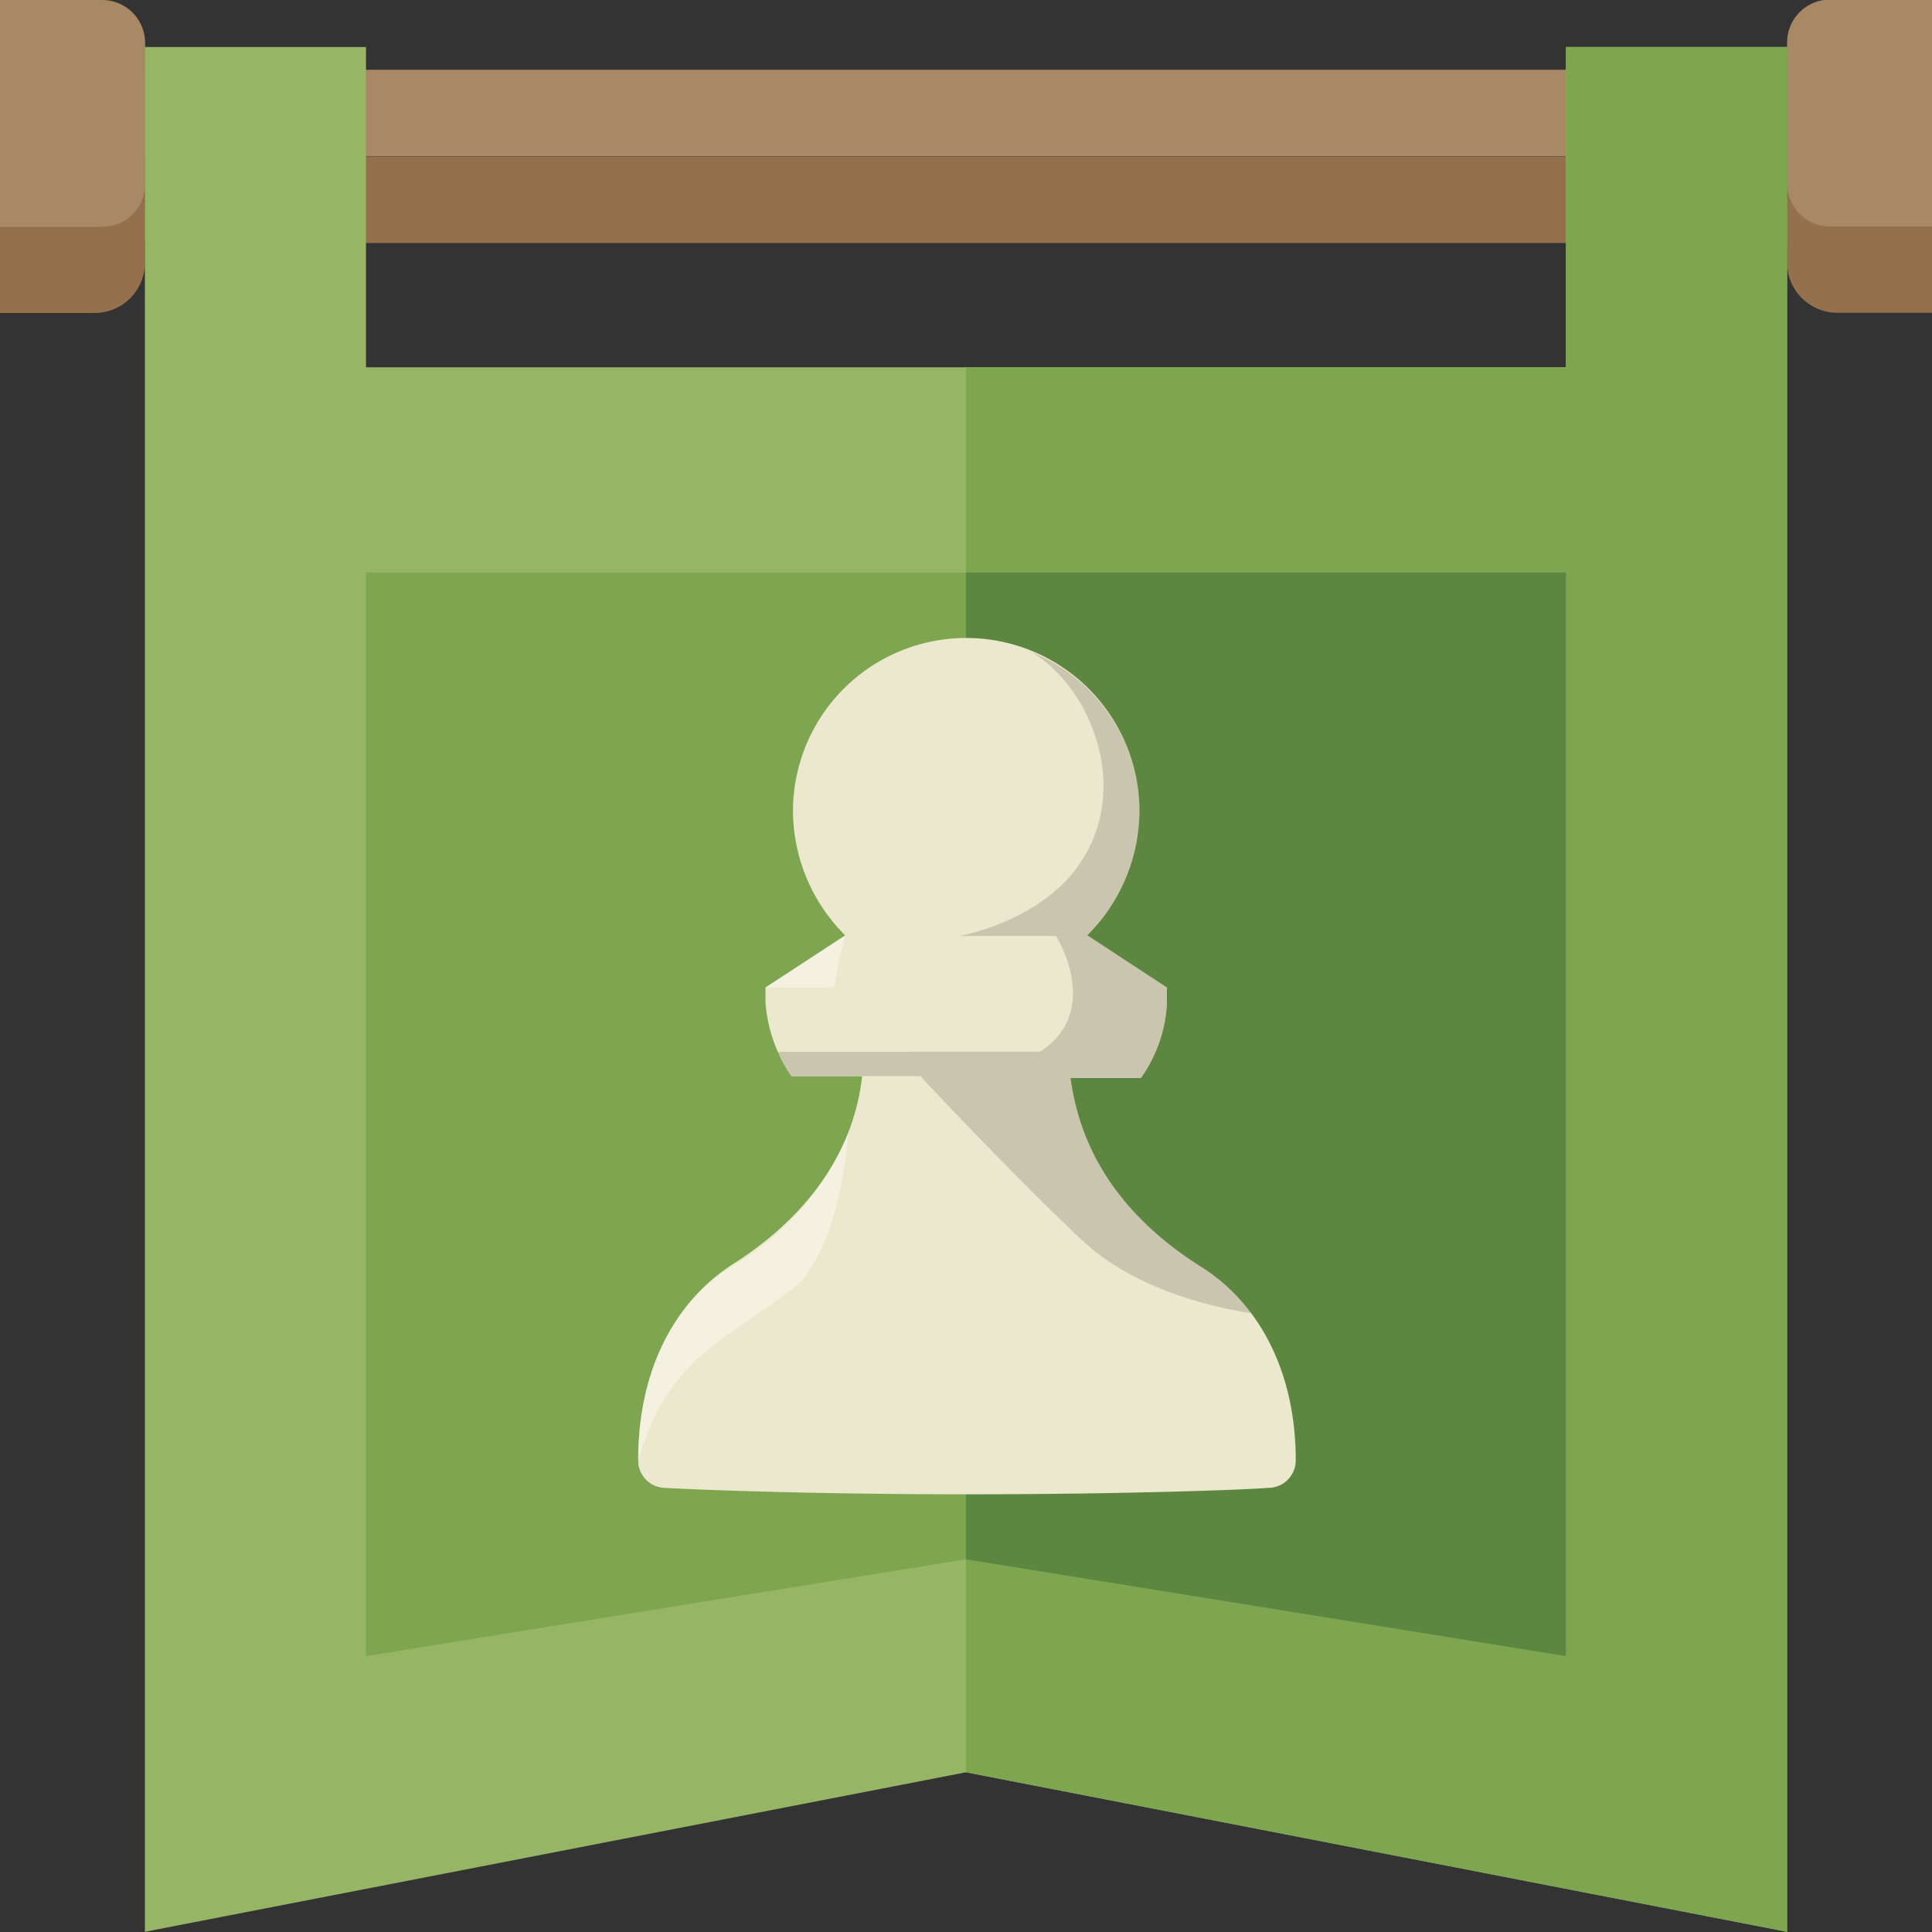 <svg xmlns="http://www.w3.org/2000/svg" viewBox="0 0 90 90"><rect x="0" y="0" width="90" height="90" fill="#333333" stroke="none"/><defs><clipPath id="clip-path"><path class="cls-1" d="M72.95 26.67h-55.9v50.48L45 72.64l27.95 4.51V26.67z"/></clipPath><style>.cls-1{fill:#7ea650}.cls-2{fill:#95704d}.cls-3{fill:#a88865}.cls-8{fill:#fff;opacity:.4}</style></defs><g id="Layer_1" data-name="Layer 1"><path class="cls-2" d="M0 0h4.42a2.34 2.34 0 0 1 2.33 2.33v9.91a2.34 2.34 0 0 1-2.34 2.34H0V0Z"/><path class="cls-3" d="M0 0h4.76a2 2 0 0 1 2 2v6.57a2 2 0 0 1-2 2H0V0Z"/><path class="cls-2" d="M83.25 0h4.42A2.34 2.34 0 0 1 90 2.33v9.91a2.34 2.34 0 0 1-2.34 2.34h-4.41V0Z" transform="rotate(-180 86.625 7.285)"/><path class="cls-3" d="M83.25 0H88a2 2 0 0 1 2 2v6.57a2 2 0 0 1-2 2h-4.75V0Z" transform="rotate(-180 86.625 5.275)"/><path class="cls-3" d="M6.75 3.25h76.49v4.03H6.75z"/><path class="cls-2" d="M6.75 7.29h76.49v4.03H6.75z"/><path style="fill:#96b666" d="M72.95 2.19v14.92h-55.9V2.19H6.75v87.8L45 82.56l38.25 7.43V2.19h-10.3z"/><path class="cls-1" d="M72.95 17.11H45v65.45l38.25 7.43V2.19h-10.3v14.92z"/><path class="cls-1" d="M72.95 26.67h-55.9v50.48L45 72.64l27.95 4.51V26.67z"/><g style="clip-path:url(#clip-path)"><path style="fill:#5d8741" d="M45 26.67h27.95v50.48L45 72.64V26.67z"/></g><path d="M55.93 59c-4.85-3.07-5.78-6.78-6.06-8.78h3.28a6.6 6.6 0 0 0 1.21-3.43V46l-3.71-2.43a8.21 8.21 0 0 0 2.43-5.78 8.07 8.07 0 0 0-16.14 0 8.21 8.21 0 0 0 2.43 5.78L35.66 46v.71a7 7 0 0 0 1.21 3.43h3.29c-.22 2-1.22 5.71-6.07 8.78C31.3 60.74 29.73 64 29.73 68A1.27 1.27 0 0 0 31 69.31c.81.06 6.51.3 14 .3s13.25-.22 14.06-.3a1.28 1.28 0 0 0 1.3-1.31c0-4-1.64-7.26-4.43-9Z" style="fill:#ece8cd"/><path class="cls-8" d="M39.37 43.61 35.66 46h3.2a21.43 21.43 0 0 1 .51-2.39ZM36.8 60.14c2.19-1.6 2.66-6.54 2.72-7.36A12.91 12.91 0 0 1 34.09 59c-2.79 1.74-4.36 5-4.36 9 1.38-4.53 3.46-5.23 7.07-7.86Z"/><path d="M50.39 57.76c2.54 2.39 6.32 3.17 7.89 3.41A8.67 8.67 0 0 0 55.93 59c-4.85-3.07-5.78-6.78-6.06-8.78h3.28a6.6 6.6 0 0 0 1.21-3.43V46l-3.71-2.43a8.21 8.21 0 0 0 2.43-5.78 8 8 0 0 0-5-7.4c2.74 1.66 4.67 6.37 2.16 9.93-1.88 2.65-5.54 3.28-5.54 3.28h4.49s2.21 3.48-.74 5.39L36.24 49a7.77 7.77 0 0 0 .63 1.13h6s4.13 4.43 7.52 7.63Z" style="opacity:.15"/></g></svg>